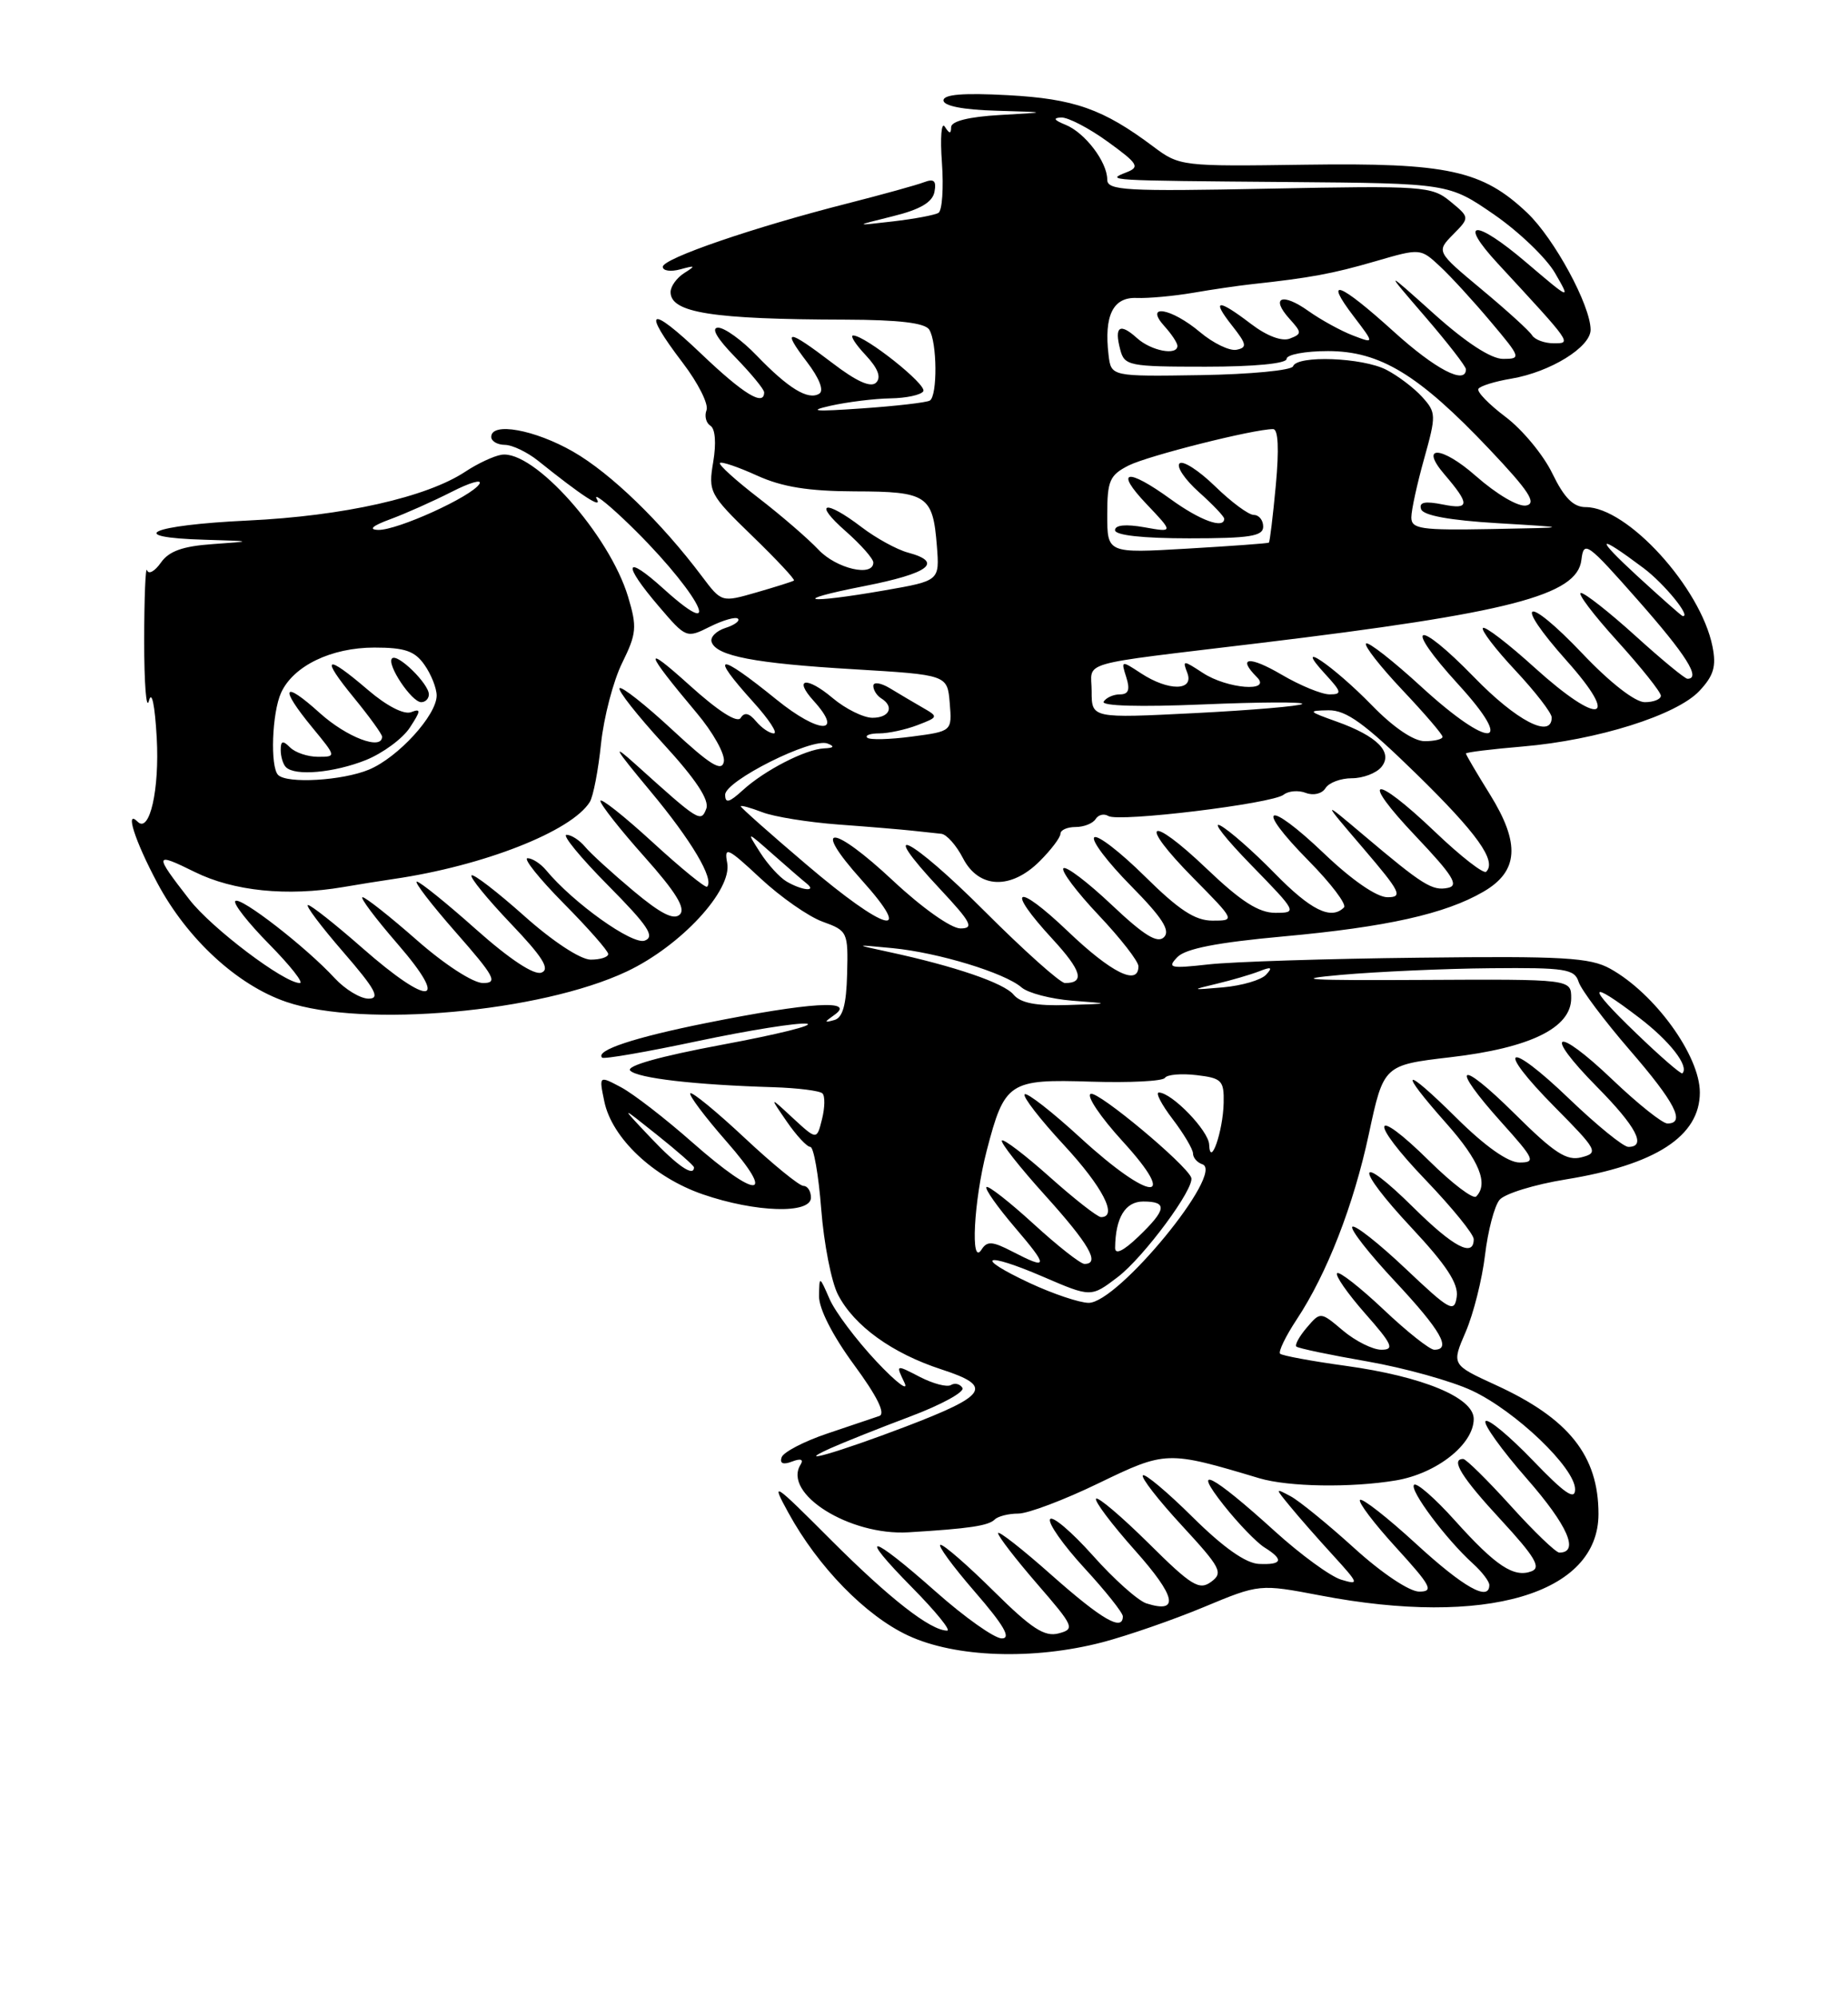 <?xml version="1.0" encoding="UTF-8" standalone="no"?>
<!DOCTYPE svg PUBLIC "-//W3C//DTD SVG 1.1//EN" "http://www.w3.org/Graphics/SVG/1.1/DTD/svg11.dtd" >
<svg xmlns="http://www.w3.org/2000/svg" xmlns:xlink="http://www.w3.org/1999/xlink" version="1.1" viewBox="0 0 237 256">
 <g >
 <path fill="currentColor"
d=" M 141.39 210.49 C 144.59 209.65 150.43 207.63 154.37 205.99 C 161.53 203.01 161.53 203.01 169.36 204.50 C 190.52 208.55 205.00 204.31 205.00 194.05 C 205.00 186.58 201.20 181.81 191.82 177.52 C 186.15 174.92 186.15 174.92 187.97 170.71 C 188.97 168.39 190.08 163.96 190.45 160.86 C 190.82 157.76 191.65 154.58 192.31 153.79 C 192.96 153.00 196.79 151.82 200.80 151.17 C 212.34 149.30 218.00 145.63 218.00 140.02 C 218.00 135.30 212.21 127.32 206.50 124.16 C 203.92 122.73 200.48 122.53 182.00 122.75 C 170.18 122.88 158.03 123.27 155.00 123.61 C 150.05 124.16 149.65 124.07 151.00 122.67 C 152.05 121.59 156.11 120.80 164.53 120.03 C 177.83 118.82 185.35 117.14 190.25 114.29 C 194.76 111.67 194.99 108.12 191.08 101.82 C 189.38 99.09 188.00 96.74 188.00 96.58 C 188.00 96.42 191.28 96.02 195.30 95.68 C 204.85 94.87 215.02 91.67 217.94 88.56 C 219.78 86.60 220.13 85.42 219.62 82.86 C 218.11 75.32 208.72 65.00 203.36 65.00 C 201.78 65.00 200.60 63.81 199.09 60.70 C 197.95 58.33 195.25 55.07 193.10 53.45 C 190.95 51.83 189.37 50.21 189.60 49.84 C 189.83 49.47 191.73 48.88 193.84 48.53 C 198.83 47.68 204.00 44.49 203.99 42.26 C 203.97 39.13 199.34 30.59 195.87 27.29 C 190.11 21.82 185.63 20.85 167.41 21.11 C 151.54 21.34 151.27 21.31 147.91 18.79 C 141.48 13.97 137.78 12.66 129.25 12.20 C 123.54 11.89 121.00 12.10 121.00 12.87 C 121.00 13.58 123.53 14.07 127.75 14.19 C 134.50 14.39 134.50 14.39 128.25 14.74 C 124.26 14.97 121.99 15.53 121.98 16.30 C 121.97 17.19 121.76 17.17 121.17 16.24 C 120.73 15.55 120.56 17.63 120.80 20.86 C 121.03 24.10 120.83 26.98 120.36 27.28 C 119.89 27.57 117.25 28.06 114.50 28.38 C 109.50 28.96 109.50 28.96 114.49 27.72 C 118.00 26.86 119.58 25.93 119.84 24.60 C 120.11 23.18 119.79 22.87 118.52 23.35 C 117.60 23.71 113.17 24.93 108.67 26.08 C 96.63 29.14 85.00 33.13 85.00 34.20 C 85.00 34.71 86.01 34.86 87.25 34.52 C 89.19 33.99 89.26 34.05 87.75 35.00 C 86.79 35.61 86.00 36.70 86.00 37.44 C 86.00 40.09 91.36 40.93 108.44 40.97 C 115.29 40.99 118.63 41.39 119.17 42.25 C 120.19 43.84 120.24 50.73 119.25 51.34 C 118.84 51.59 114.90 52.05 110.50 52.35 C 104.51 52.77 103.50 52.69 106.50 52.01 C 108.70 51.52 112.16 51.09 114.19 51.06 C 116.22 51.03 118.12 50.62 118.41 50.15 C 118.92 49.32 110.96 43.00 109.41 43.00 C 108.99 43.00 109.71 44.13 111.01 45.51 C 112.60 47.21 113.04 48.36 112.36 49.04 C 111.68 49.72 109.85 48.90 106.74 46.52 C 100.95 42.11 100.20 42.08 103.50 46.41 C 105.08 48.48 105.70 50.07 105.07 50.46 C 103.64 51.34 101.11 49.79 97.05 45.58 C 95.16 43.61 92.93 42.00 92.10 42.00 C 91.14 42.00 91.95 43.39 94.30 45.79 C 96.33 47.88 98.00 49.90 98.00 50.29 C 98.00 52.14 95.34 50.51 89.93 45.35 C 83.26 38.99 82.22 39.51 87.57 46.52 C 89.53 49.09 90.90 51.81 90.61 52.57 C 90.32 53.32 90.55 54.22 91.11 54.57 C 91.73 54.95 91.87 56.80 91.47 59.20 C 90.82 63.05 90.98 63.37 96.47 68.69 C 99.59 71.71 102.00 74.29 101.82 74.41 C 101.65 74.54 99.48 75.22 97.02 75.93 C 92.54 77.22 92.54 77.22 90.02 73.87 C 84.78 66.90 78.33 60.66 73.50 57.89 C 68.56 55.06 63.00 54.06 63.00 56.00 C 63.00 56.55 63.79 57.01 64.75 57.02 C 65.71 57.03 67.62 57.95 69.00 59.05 C 74.66 63.59 77.32 65.32 76.53 63.95 C 76.08 63.15 77.61 64.30 79.94 66.50 C 89.04 75.10 93.73 83.27 85.09 75.46 C 80.08 70.93 79.76 72.19 84.51 77.74 C 87.99 81.81 88.04 81.83 91.07 80.31 C 92.75 79.48 94.36 79.02 94.64 79.30 C 94.92 79.59 94.19 80.12 93.02 80.49 C 91.85 80.87 91.06 81.67 91.26 82.28 C 91.86 84.08 96.76 85.03 109.50 85.78 C 121.50 86.50 121.50 86.50 121.80 90.11 C 122.10 93.73 122.10 93.73 116.94 94.41 C 114.09 94.79 111.52 94.85 111.22 94.55 C 110.91 94.25 111.61 94.00 112.77 94.00 C 113.92 94.00 116.12 93.53 117.64 92.95 C 120.36 91.91 120.37 91.87 118.33 90.70 C 117.18 90.04 115.29 88.92 114.12 88.21 C 112.95 87.51 112.00 87.37 112.00 87.91 C 112.00 88.44 112.45 89.16 113.00 89.50 C 114.73 90.57 114.09 92.00 111.89 92.00 C 110.74 92.00 108.43 90.86 106.77 89.46 C 103.44 86.66 101.71 86.92 104.34 89.82 C 108.29 94.18 105.05 94.09 99.60 89.68 C 92.01 83.53 90.88 83.65 96.62 90.00 C 98.61 92.20 99.79 94.00 99.24 94.00 C 98.69 94.00 97.67 93.30 96.96 92.45 C 96.08 91.39 95.46 91.25 94.99 92.02 C 94.56 92.72 92.12 91.16 88.41 87.81 C 82.36 82.35 82.63 83.39 89.33 91.36 C 91.44 93.86 93.02 96.68 92.83 97.63 C 92.57 98.97 91.08 98.05 86.22 93.54 C 82.77 90.34 79.72 87.94 79.46 88.21 C 79.19 88.47 81.73 91.69 85.09 95.36 C 89.25 99.89 91.00 102.55 90.58 103.65 C 89.89 105.46 89.66 105.31 81.58 98.03 C 78.37 95.14 78.70 95.75 83.41 101.41 C 88.67 107.71 91.63 112.70 90.68 113.65 C 90.48 113.85 87.32 111.28 83.66 107.92 C 80.00 104.57 77.00 102.20 77.00 102.66 C 77.01 103.12 79.54 106.34 82.64 109.81 C 86.67 114.33 87.97 116.43 87.19 117.21 C 86.42 117.98 84.72 117.11 81.21 114.17 C 78.51 111.91 75.72 109.37 75.03 108.53 C 74.33 107.69 73.26 107.00 72.66 107.00 C 72.05 107.00 74.44 109.91 77.96 113.46 C 83.11 118.66 84.04 120.05 82.69 120.56 C 81.13 121.16 73.51 115.73 70.03 111.53 C 69.33 110.69 68.26 110.00 67.66 110.00 C 67.06 110.00 69.14 112.60 72.28 115.78 C 75.43 118.96 78.00 121.88 78.00 122.28 C 78.00 122.68 76.99 123.00 75.75 123.00 C 74.44 122.99 70.88 120.66 67.20 117.37 C 63.74 114.29 60.71 111.96 60.47 112.20 C 60.23 112.44 62.49 115.21 65.49 118.36 C 69.60 122.66 70.58 124.23 69.44 124.66 C 68.50 125.02 65.38 122.97 61.05 119.12 C 57.27 115.75 53.85 113.00 53.46 113.00 C 53.07 113.00 55.32 115.93 58.46 119.50 C 63.44 125.17 63.89 126.00 61.95 126.00 C 60.68 126.00 57.03 123.64 53.46 120.50 C 50.01 117.47 46.88 115.00 46.50 115.00 C 46.11 115.00 48.14 117.70 51.00 121.00 C 57.79 128.83 55.14 129.12 46.46 121.50 C 43.01 118.47 39.88 116.00 39.50 116.00 C 39.11 116.00 41.14 118.70 44.00 122.00 C 48.15 126.79 48.81 128.00 47.27 128.00 C 46.21 128.00 44.26 126.81 42.92 125.37 C 39.30 121.43 30.81 114.85 30.18 115.49 C 29.87 115.80 31.83 118.29 34.52 121.02 C 37.22 123.76 38.99 126.00 38.45 126.00 C 36.44 126.00 27.16 118.99 24.30 115.31 C 19.72 109.42 19.76 109.19 24.97 111.76 C 29.94 114.22 36.81 114.92 44.00 113.70 C 45.92 113.37 48.85 112.90 50.50 112.66 C 62.01 110.98 73.30 106.55 75.64 102.79 C 76.08 102.08 76.73 98.72 77.08 95.31 C 77.44 91.91 78.66 87.25 79.79 84.97 C 81.64 81.21 81.72 80.38 80.55 76.49 C 78.14 68.51 68.43 57.62 64.30 58.29 C 63.31 58.45 61.24 59.42 59.70 60.44 C 54.72 63.74 44.06 66.14 31.75 66.72 C 19.27 67.31 15.78 68.88 26.25 69.18 C 32.50 69.37 32.50 69.37 27.27 69.74 C 23.43 70.01 21.66 70.64 20.63 72.12 C 19.85 73.23 19.05 73.67 18.86 73.09 C 18.66 72.52 18.50 76.57 18.49 82.10 C 18.49 87.64 18.76 91.11 19.10 89.83 C 19.46 88.43 19.86 90.33 20.10 94.57 C 20.47 101.18 19.19 106.85 17.66 105.33 C 15.97 103.64 17.30 107.79 20.18 113.18 C 24.00 120.35 30.44 126.28 36.73 128.42 C 46.59 131.78 69.33 129.74 80.40 124.51 C 87.33 121.23 93.93 114.09 93.26 110.60 C 92.85 108.43 93.31 108.64 97.51 112.56 C 100.11 114.98 103.70 117.49 105.51 118.14 C 108.70 119.29 108.78 119.47 108.64 124.83 C 108.54 128.79 108.08 130.45 107.00 130.74 C 105.67 131.11 105.67 131.03 107.00 130.09 C 109.84 128.09 103.87 128.46 90.59 131.12 C 81.31 132.98 76.31 134.64 77.22 135.56 C 77.44 135.78 82.97 134.82 89.52 133.43 C 96.06 132.05 102.33 131.05 103.46 131.21 C 104.58 131.38 99.73 132.58 92.69 133.89 C 84.59 135.40 80.23 136.63 80.83 137.23 C 81.80 138.20 89.10 139.05 99.18 139.35 C 102.30 139.45 105.14 139.80 105.48 140.15 C 105.82 140.49 105.79 141.97 105.42 143.45 C 104.75 146.13 104.75 146.13 101.70 143.32 C 98.66 140.50 98.66 140.50 100.90 143.75 C 102.13 145.54 103.49 147.00 103.92 147.00 C 104.35 147.00 104.98 150.59 105.32 154.99 C 105.66 159.38 106.62 164.31 107.47 165.94 C 109.54 169.95 114.43 173.47 120.77 175.53 C 127.41 177.69 126.68 178.83 116.16 182.85 C 107.47 186.16 101.48 187.89 106.50 185.63 C 108.15 184.89 112.76 183.05 116.75 181.55 C 120.74 180.05 123.75 178.40 123.43 177.89 C 123.12 177.38 122.46 177.22 121.96 177.52 C 121.46 177.83 119.67 177.36 117.96 176.48 C 114.87 174.88 114.87 174.88 115.98 177.19 C 116.60 178.46 114.99 177.25 112.40 174.50 C 109.82 171.75 107.11 168.15 106.39 166.50 C 105.08 163.50 105.08 163.50 105.04 166.14 C 105.02 167.74 106.78 171.19 109.52 174.92 C 112.50 178.97 113.60 181.20 112.77 181.49 C 112.07 181.73 109.06 182.75 106.07 183.75 C 103.08 184.76 100.46 186.13 100.24 186.79 C 99.97 187.58 100.44 187.77 101.58 187.33 C 102.71 186.90 103.09 187.05 102.66 187.74 C 100.36 191.46 108.98 196.85 116.50 196.40 C 124.31 195.93 126.77 195.56 127.58 194.75 C 128.00 194.34 129.35 194.00 130.59 194.00 C 131.83 194.00 136.46 192.26 140.87 190.12 C 149.53 185.94 149.68 185.93 161.50 189.47 C 165.24 190.58 173.24 190.71 179.01 189.75 C 184.25 188.87 189.00 185.12 189.00 181.87 C 189.00 179.13 182.48 176.43 172.57 175.06 C 168.21 174.46 164.43 173.76 164.17 173.51 C 163.92 173.25 164.87 171.28 166.29 169.13 C 170.17 163.28 173.60 154.47 175.55 145.35 C 177.44 136.53 177.46 136.51 186.00 135.51 C 196.23 134.32 201.50 131.75 201.50 127.94 C 201.50 125.50 201.50 125.50 182.50 125.60 C 167.68 125.68 165.37 125.54 172.00 124.95 C 176.68 124.54 185.31 124.15 191.18 124.10 C 200.73 124.01 201.93 124.20 202.45 125.84 C 202.77 126.85 205.73 130.79 209.01 134.59 C 214.83 141.31 216.21 144.00 213.84 144.00 C 213.20 144.00 210.03 141.47 206.79 138.38 C 199.44 131.37 197.75 132.16 204.81 139.31 C 209.86 144.42 211.21 147.00 208.83 147.00 C 208.19 147.00 204.80 144.24 201.29 140.88 C 193.25 133.15 191.61 134.03 199.39 141.89 C 204.87 147.42 205.04 147.76 202.83 148.33 C 200.93 148.83 199.35 147.81 194.25 142.75 C 187.00 135.57 185.83 136.37 192.59 143.89 C 196.80 148.57 196.99 149.00 194.87 149.00 C 193.40 149.00 190.46 146.93 186.78 143.28 C 179.90 136.47 179.18 136.88 185.50 144.00 C 189.72 148.75 190.93 151.74 189.31 153.36 C 188.93 153.74 186.24 151.70 183.33 148.83 C 175.87 141.46 175.47 143.58 182.88 151.29 C 186.24 154.80 189.00 158.19 189.00 158.83 C 189.00 161.21 186.42 159.86 181.31 154.81 C 173.87 147.46 173.64 149.47 181.01 157.35 C 185.50 162.15 187.06 164.53 186.82 166.21 C 186.52 168.31 185.96 168.00 180.24 162.59 C 176.80 159.34 173.74 156.93 173.43 157.24 C 173.12 157.54 175.60 160.71 178.94 164.27 C 184.77 170.51 186.20 173.00 183.94 173.00 C 183.36 173.00 180.43 170.68 177.43 167.84 C 174.43 165.01 171.75 162.91 171.48 163.19 C 171.20 163.47 172.82 165.79 175.07 168.35 C 178.57 172.31 178.87 173.00 177.16 173.00 C 176.06 173.00 173.85 171.90 172.25 170.56 C 169.35 168.11 169.35 168.11 167.60 170.15 C 166.64 171.27 166.04 172.37 166.25 172.59 C 166.47 172.81 170.57 173.67 175.36 174.50 C 180.15 175.34 186.19 177.02 188.78 178.24 C 194.39 180.87 202.00 188.15 202.00 190.89 C 202.00 192.35 200.67 191.44 196.57 187.17 C 193.58 184.07 190.86 181.80 190.52 182.15 C 190.18 182.49 192.57 185.83 195.85 189.57 C 201.07 195.54 202.58 199.00 199.98 199.00 C 199.53 199.00 196.72 196.30 193.74 193.00 C 190.75 189.70 188.01 187.00 187.65 187.00 C 185.98 187.00 187.44 189.36 192.51 194.83 C 196.82 199.50 197.67 200.91 196.43 201.39 C 194.16 202.26 191.85 200.74 186.59 194.89 C 184.04 192.05 181.68 189.99 181.35 190.31 C 180.71 190.95 185.46 197.30 188.89 200.40 C 190.05 201.45 191.00 202.69 191.00 203.15 C 191.00 205.32 187.73 203.49 181.60 197.87 C 177.93 194.50 174.69 191.97 174.42 192.25 C 174.14 192.52 176.23 195.28 179.06 198.37 C 183.53 203.27 183.92 204.00 182.01 204.00 C 180.75 204.00 177.20 201.63 173.66 198.41 C 170.27 195.34 166.60 192.35 165.50 191.77 C 163.51 190.71 163.51 190.72 165.47 193.10 C 166.55 194.42 169.02 197.24 170.97 199.36 C 174.28 202.99 174.35 203.18 172.00 202.47 C 170.62 202.05 166.80 199.26 163.50 196.27 C 155.39 188.91 152.67 187.53 156.96 192.95 C 158.80 195.27 161.14 197.69 162.15 198.33 C 164.69 199.91 164.47 200.59 161.45 200.45 C 159.77 200.38 156.88 198.34 152.98 194.48 C 149.72 191.25 146.83 188.83 146.57 189.10 C 146.30 189.37 148.55 192.26 151.57 195.53 C 156.58 200.96 156.91 201.59 155.32 202.75 C 153.80 203.87 152.79 203.25 147.32 197.82 C 143.87 194.41 140.84 191.83 140.57 192.09 C 140.31 192.36 142.55 195.34 145.56 198.72 C 150.83 204.63 151.31 206.87 147.02 205.51 C 145.94 205.16 142.84 202.40 140.14 199.36 C 137.43 196.33 134.97 194.24 134.67 194.72 C 134.37 195.21 136.35 198.02 139.06 200.97 C 141.78 203.92 144.00 206.71 144.00 207.17 C 144.00 209.15 141.32 207.60 134.88 201.90 C 131.10 198.54 128.00 196.12 128.00 196.51 C 128.00 196.91 130.25 199.82 133.00 203.00 C 137.76 208.49 137.89 208.80 135.75 209.36 C 133.96 209.83 132.28 208.73 127.47 203.97 C 124.16 200.69 121.08 198.00 120.62 198.00 C 120.17 198.00 122.14 200.70 125.00 204.00 C 128.74 208.31 129.72 210.00 128.48 210.00 C 127.54 210.00 123.72 207.30 120.00 204.00 C 111.53 196.49 109.79 196.20 117.00 203.50 C 119.99 206.53 122.00 209.00 121.47 209.00 C 119.33 208.99 114.10 204.91 106.60 197.41 C 99.10 189.90 98.82 189.72 101.10 193.88 C 104.91 200.84 111.01 207.09 116.46 209.63 C 122.53 212.46 132.51 212.80 141.39 210.49 Z  M 104.00 153.50 C 104.00 152.68 103.57 152.00 103.04 152.00 C 102.51 152.00 99.12 149.24 95.51 145.86 C 91.90 142.48 88.76 139.91 88.53 140.13 C 88.31 140.36 90.38 143.12 93.14 146.27 C 99.67 153.71 97.18 153.81 88.81 146.44 C 85.34 143.38 81.22 140.19 79.65 139.36 C 76.81 137.85 76.81 137.85 77.50 141.17 C 78.47 145.87 83.81 150.90 90.13 153.08 C 96.89 155.41 104.00 155.63 104.00 153.50 Z  M 132.10 164.47 C 124.75 161.04 126.16 160.36 133.79 163.65 C 139.92 166.29 139.92 166.29 143.34 163.69 C 146.72 161.11 153.28 152.23 152.77 150.93 C 152.07 149.19 140.89 139.87 139.89 140.20 C 139.27 140.41 141.11 143.15 143.98 146.29 C 151.33 154.33 147.51 154.03 138.60 145.87 C 134.93 142.50 131.69 139.98 131.41 140.26 C 131.12 140.54 133.39 143.47 136.45 146.77 C 141.43 152.15 143.41 156.00 141.20 156.00 C 140.76 156.00 137.81 153.70 134.65 150.88 C 131.49 148.06 128.72 145.95 128.49 146.18 C 128.26 146.41 130.75 149.58 134.03 153.21 C 139.70 159.49 141.14 162.00 139.08 162.00 C 138.57 162.00 135.63 159.69 132.55 156.87 C 129.46 154.05 126.74 151.92 126.51 152.15 C 126.28 152.38 127.91 154.69 130.13 157.29 C 134.51 162.42 134.47 162.81 129.82 160.41 C 127.27 159.09 126.59 159.04 125.88 160.16 C 124.43 162.45 124.88 153.90 126.54 147.49 C 128.84 138.66 129.39 138.30 139.96 138.64 C 144.89 138.79 149.14 138.58 149.40 138.15 C 149.67 137.73 151.48 137.57 153.44 137.80 C 156.69 138.18 156.99 138.49 156.93 141.36 C 156.85 145.02 155.19 149.78 155.07 146.70 C 155.00 144.93 150.33 140.09 148.63 140.03 C 148.15 140.01 148.94 141.54 150.38 143.43 C 151.82 145.32 153.00 147.31 153.00 147.85 C 153.00 148.39 153.54 149.01 154.20 149.23 C 157.15 150.22 143.37 167.01 139.61 166.99 C 138.45 166.98 135.07 165.85 132.10 164.47 Z  M 143.01 159.94 C 143.05 156.08 144.31 154.00 146.62 154.00 C 149.76 154.00 149.62 155.03 146.00 158.50 C 144.07 160.35 143.00 160.86 143.01 159.94 Z  M 209.83 132.43 C 203.39 126.25 203.57 125.37 210.23 130.45 C 214.17 133.46 216.66 136.67 215.76 137.57 C 215.60 137.73 212.93 135.42 209.83 132.43 Z  M 129.99 127.49 C 128.75 125.99 122.42 123.83 113.91 122.00 C 109.50 121.05 109.50 121.05 114.50 121.53 C 120.34 122.10 128.85 124.69 131.01 126.56 C 131.84 127.28 134.76 128.04 137.51 128.26 C 142.50 128.64 142.50 128.64 136.87 128.82 C 132.90 128.95 130.88 128.56 129.99 127.49 Z  M 156.00 126.10 C 157.93 125.64 160.40 124.92 161.50 124.49 C 163.05 123.88 163.25 123.98 162.37 124.93 C 161.75 125.61 159.28 126.33 156.87 126.55 C 152.72 126.91 152.68 126.89 156.00 126.10 Z  M 126.28 116.80 C 116.76 107.27 112.16 104.98 120.54 113.93 C 124.57 118.24 124.96 119.00 123.17 119.00 C 121.98 119.00 118.25 116.36 114.56 112.91 C 106.71 105.57 103.93 105.48 110.49 112.78 C 117.45 120.52 113.55 119.44 103.43 110.82 C 98.79 106.88 95.00 103.51 95.00 103.35 C 95.00 103.18 96.24 103.52 97.75 104.10 C 99.26 104.69 103.65 105.39 107.50 105.68 C 111.35 105.96 115.62 106.32 117.00 106.47 C 118.38 106.62 120.05 106.80 120.72 106.87 C 121.40 106.94 122.65 108.35 123.50 110.00 C 125.53 113.92 129.66 114.07 133.36 110.36 C 134.81 108.91 136.00 107.34 136.00 106.86 C 136.00 106.39 136.87 106.00 137.94 106.00 C 139.01 106.00 140.16 105.54 140.51 104.98 C 140.86 104.42 141.59 104.25 142.14 104.59 C 143.46 105.41 163.18 103.01 164.62 101.86 C 165.24 101.37 166.52 101.26 167.47 101.63 C 168.45 102.00 169.54 101.74 169.99 101.02 C 170.42 100.32 171.94 99.75 173.37 99.75 C 174.79 99.75 176.49 99.11 177.15 98.32 C 178.71 96.44 176.65 94.35 171.40 92.48 C 167.74 91.17 167.67 91.09 170.37 91.04 C 172.65 91.01 174.99 92.70 181.61 99.16 C 189.44 106.81 191.98 110.36 190.60 111.73 C 190.28 112.06 187.34 109.77 184.08 106.66 C 176.08 99.03 174.22 99.45 181.60 107.22 C 186.33 112.21 187.14 113.51 185.69 113.80 C 183.68 114.21 182.49 113.47 174.83 107.00 C 169.50 102.50 169.50 102.50 174.85 108.75 C 179.62 114.33 179.95 115.00 177.94 115.00 C 176.56 115.00 173.38 112.81 169.79 109.38 C 162.42 102.35 160.75 103.16 167.83 110.33 C 170.70 113.24 172.74 115.93 172.36 116.31 C 170.71 117.96 168.10 116.67 163.46 111.92 C 160.73 109.13 157.60 106.38 156.50 105.81 C 155.40 105.24 157.19 107.52 160.47 110.88 C 166.35 116.91 166.39 117.00 163.56 117.00 C 161.43 117.00 159.15 115.54 154.79 111.38 C 147.31 104.24 145.81 105.22 153.02 112.52 C 158.43 118.00 158.43 118.00 155.49 118.00 C 153.26 118.00 151.18 116.63 146.81 112.31 C 143.64 109.18 140.73 106.94 140.33 107.33 C 139.94 107.73 142.05 110.51 145.02 113.52 C 149.04 117.59 150.13 119.27 149.28 120.12 C 148.44 120.96 146.73 119.91 142.56 115.97 C 139.49 113.07 136.71 110.96 136.38 111.29 C 136.05 111.62 138.08 114.32 140.89 117.29 C 143.70 120.26 146.00 123.21 146.00 123.85 C 146.00 126.42 142.53 124.70 136.93 119.35 C 130.26 112.99 128.86 113.73 134.99 120.37 C 138.72 124.42 139.17 126.00 136.58 126.00 C 135.98 126.00 131.34 121.86 126.28 116.80 Z  M 100.88 112.99 C 99.99 112.47 98.46 110.80 97.49 109.27 C 95.72 106.50 95.72 106.50 99.11 109.49 C 100.98 111.14 102.93 112.83 103.45 113.24 C 104.82 114.34 102.86 114.15 100.88 112.99 Z  M 93.00 101.86 C 93.00 100.08 104.14 94.51 106.13 95.30 C 107.08 95.67 106.94 95.87 105.70 95.92 C 103.31 96.03 98.05 98.73 95.25 101.29 C 93.51 102.88 93.00 103.01 93.00 101.86 Z  M 35.67 99.33 C 34.63 98.30 34.88 91.35 36.05 88.79 C 37.62 85.35 42.48 83.00 48.02 83.00 C 51.92 83.00 53.20 83.44 54.44 85.22 C 55.30 86.44 56.00 88.21 56.00 89.15 C 56.00 91.67 51.06 97.08 47.33 98.64 C 43.92 100.06 36.82 100.48 35.67 99.33 Z  M 46.92 97.42 C 49.10 96.54 51.64 94.67 52.56 93.26 C 53.99 91.08 54.01 90.78 52.72 91.28 C 51.81 91.63 49.58 90.48 47.19 88.43 C 41.72 83.75 41.04 84.12 45.38 89.42 C 47.37 91.85 49.00 94.10 49.00 94.42 C 49.00 96.23 44.46 94.50 41.00 91.38 C 36.25 87.09 35.77 88.05 40.07 93.27 C 43.14 97.00 43.14 97.00 40.77 97.00 C 39.47 97.00 37.86 96.46 37.20 95.80 C 36.27 94.87 36.00 94.94 36.00 96.13 C 36.00 96.98 36.30 97.97 36.67 98.33 C 37.83 99.50 42.83 99.05 46.92 97.42 Z  M 55.00 89.00 C 55.00 87.64 50.97 83.70 50.28 84.39 C 49.54 85.13 52.79 90.00 54.02 90.00 C 54.56 90.00 55.00 89.55 55.00 89.00 Z  M 175.96 90.42 C 170.94 85.27 165.64 81.71 169.92 86.36 C 172.08 88.71 172.15 89.00 170.51 89.00 C 169.50 89.00 166.72 87.86 164.34 86.46 C 160.21 84.04 158.61 84.21 161.20 86.80 C 163.15 88.75 157.39 88.30 154.26 86.25 C 151.72 84.59 151.63 84.59 152.27 86.25 C 153.16 88.58 149.86 88.61 146.33 86.30 C 143.79 84.63 143.75 84.64 144.44 86.80 C 144.95 88.40 144.73 89.00 143.63 89.00 C 142.80 89.00 141.86 89.42 141.54 89.93 C 141.20 90.49 146.18 90.63 154.24 90.29 C 161.53 89.98 167.28 89.95 167.00 90.23 C 166.72 90.50 160.54 91.03 153.25 91.40 C 140.00 92.07 140.00 92.07 140.00 88.60 C 140.00 84.64 137.64 85.31 161.50 82.43 C 193.59 78.56 202.28 76.31 202.81 71.76 C 203.11 69.23 203.54 69.54 210.06 76.93 C 216.27 83.97 218.18 87.00 216.41 87.00 C 216.08 87.00 213.08 84.53 209.74 81.50 C 206.39 78.47 203.25 76.00 202.75 76.00 C 202.24 76.00 204.34 78.78 207.42 82.17 C 210.49 85.56 213.00 88.71 213.00 89.17 C 213.00 89.63 212.07 90.00 210.93 90.00 C 209.70 90.00 206.48 87.50 202.97 83.80 C 195.60 76.06 193.90 76.82 200.93 84.70 C 207.91 92.52 205.14 93.10 196.82 85.58 C 193.43 82.51 190.45 80.22 190.18 80.49 C 189.91 80.75 191.79 83.21 194.35 85.94 C 196.91 88.68 199.00 91.38 199.00 91.96 C 199.00 94.74 194.49 92.40 189.06 86.81 C 181.54 79.09 179.83 79.85 187.02 87.72 C 194.49 95.88 191.14 96.13 182.33 88.07 C 178.68 84.72 175.46 82.20 175.19 82.48 C 174.91 82.75 177.01 85.43 179.84 88.43 C 182.68 91.43 185.00 94.13 185.00 94.44 C 185.00 94.75 183.97 95.00 182.71 95.00 C 181.30 95.00 178.69 93.23 175.96 90.42 Z  M 210.00 73.85 C 204.44 68.73 204.77 68.31 210.80 72.83 C 213.46 74.83 216.97 79.14 215.79 78.96 C 215.63 78.93 213.03 76.63 210.00 73.85 Z  M 110.80 75.13 C 119.20 73.48 121.05 72.06 116.42 70.82 C 115.02 70.44 112.35 68.98 110.50 67.57 C 105.76 63.95 104.20 64.36 108.47 68.10 C 110.41 69.81 112.00 71.61 112.00 72.10 C 112.00 74.00 107.24 72.88 104.96 70.45 C 103.64 69.05 100.18 66.06 97.26 63.81 C 94.34 61.56 92.12 59.55 92.33 59.34 C 92.53 59.13 94.68 59.86 97.10 60.96 C 100.32 62.42 103.68 62.96 109.63 62.98 C 118.91 63.00 119.64 63.49 120.15 69.97 C 120.50 74.44 120.50 74.44 113.50 75.66 C 103.23 77.45 101.11 77.03 110.80 75.13 Z  M 142.00 65.98 C 142.00 61.61 142.31 60.90 144.75 59.66 C 147.24 58.41 160.77 55.00 163.27 55.00 C 163.93 55.00 164.05 57.53 163.62 62.19 C 163.25 66.15 162.85 69.46 162.73 69.55 C 162.60 69.65 157.89 69.99 152.25 70.32 C 142.00 70.92 142.00 70.92 142.00 65.98 Z  M 162.00 67.50 C 162.00 66.67 161.46 66.00 160.79 66.00 C 160.13 66.00 157.89 64.34 155.81 62.31 C 153.73 60.29 151.69 58.98 151.27 59.40 C 150.85 59.82 151.96 61.47 153.75 63.07 C 155.54 64.67 157.00 66.20 157.00 66.49 C 157.00 67.84 153.90 66.71 150.16 64.00 C 144.50 59.90 142.87 60.23 147.05 64.62 C 150.50 68.25 150.50 68.25 146.75 67.58 C 144.38 67.16 143.00 67.29 143.00 67.95 C 143.00 68.61 146.56 69.00 152.50 69.00 C 160.28 69.00 162.00 68.73 162.00 67.50 Z  M 50.05 66.55 C 52.01 65.83 55.54 64.25 57.91 63.05 C 60.27 61.84 61.88 61.38 61.48 62.03 C 60.47 63.66 50.93 67.99 48.50 67.92 C 47.21 67.88 47.76 67.39 50.05 66.55 Z  M 181.00 66.32 C 181.00 65.39 181.74 62.01 182.64 58.80 C 184.20 53.22 184.19 52.87 182.39 50.88 C 181.35 49.73 179.29 48.17 177.80 47.40 C 174.75 45.82 166.34 45.50 165.83 46.95 C 165.65 47.47 160.32 47.98 154.00 48.08 C 142.50 48.26 142.50 48.26 142.17 45.51 C 141.57 40.45 142.74 38.07 145.76 38.19 C 147.27 38.25 150.53 37.95 153.00 37.53 C 155.47 37.10 158.85 36.61 160.50 36.43 C 168.06 35.61 170.91 35.08 176.35 33.50 C 182.16 31.81 182.17 31.81 184.68 34.15 C 186.07 35.44 189.00 38.64 191.19 41.25 C 195.06 45.84 195.11 46.00 192.76 46.00 C 191.22 46.00 188.00 43.90 183.93 40.25 C 177.52 34.50 177.52 34.50 182.76 40.58 C 185.64 43.92 188.00 46.96 188.00 47.33 C 188.00 49.38 184.08 47.34 178.74 42.50 C 171.78 36.20 169.68 35.40 173.59 40.53 C 176.28 44.06 176.28 44.06 173.51 43.00 C 171.99 42.42 169.42 41.01 167.81 39.87 C 164.43 37.46 162.88 38.10 165.38 40.87 C 166.97 42.63 166.97 42.80 165.41 43.40 C 164.39 43.79 162.46 43.06 160.44 41.52 C 156.15 38.25 155.32 38.33 158.02 41.75 C 159.89 44.12 159.97 44.55 158.58 44.83 C 157.69 45.01 155.59 43.99 153.91 42.58 C 150.19 39.45 146.67 38.87 149.35 41.83 C 150.26 42.83 151.00 43.96 151.00 44.33 C 151.00 45.62 147.64 44.98 145.82 43.34 C 143.61 41.34 142.88 41.83 143.66 44.79 C 144.20 46.89 144.75 47.00 154.62 47.00 C 160.87 47.00 165.00 46.60 165.00 46.00 C 165.00 45.45 167.39 45.00 170.30 45.00 C 176.99 45.00 181.94 48.01 191.00 57.57 C 196.07 62.92 197.11 64.51 195.74 64.79 C 194.73 65.00 191.97 63.38 189.26 61.00 C 184.88 57.14 181.98 57.00 185.25 60.81 C 188.53 64.64 188.50 65.35 185.08 64.67 C 182.73 64.20 181.95 64.36 182.25 65.26 C 182.52 66.07 185.89 66.69 192.08 67.06 C 201.50 67.62 201.50 67.62 191.25 67.81 C 182.23 67.98 181.00 67.80 181.00 66.32 Z  M 196.48 42.97 C 196.14 42.41 193.23 39.77 190.02 37.10 C 184.20 32.25 184.20 32.25 186.35 30.06 C 188.50 27.88 188.50 27.88 186.00 25.82 C 183.62 23.86 182.54 23.79 162.75 24.18 C 144.35 24.55 142.00 24.42 142.00 23.02 C 142.00 20.75 139.14 17.00 136.64 15.99 C 135.17 15.40 135.00 15.11 136.10 15.06 C 136.98 15.03 139.66 16.42 142.06 18.16 C 145.96 20.98 146.22 21.41 144.46 22.09 C 141.79 23.14 141.78 23.14 165.15 23.33 C 185.80 23.50 185.80 23.50 191.61 27.50 C 194.80 29.70 198.32 33.08 199.43 35.00 C 201.45 38.50 201.45 38.50 195.70 33.61 C 189.17 28.05 186.89 28.15 192.08 33.77 C 201.69 44.16 201.57 44.00 199.25 44.00 C 198.08 44.00 196.83 43.54 196.48 42.97 Z  M 83.45 145.83 C 79.50 141.66 79.50 141.66 84.25 145.45 C 86.86 147.53 89.00 149.41 89.00 149.62 C 89.00 150.90 86.89 149.46 83.45 145.83 Z "/>
</g>
</svg>